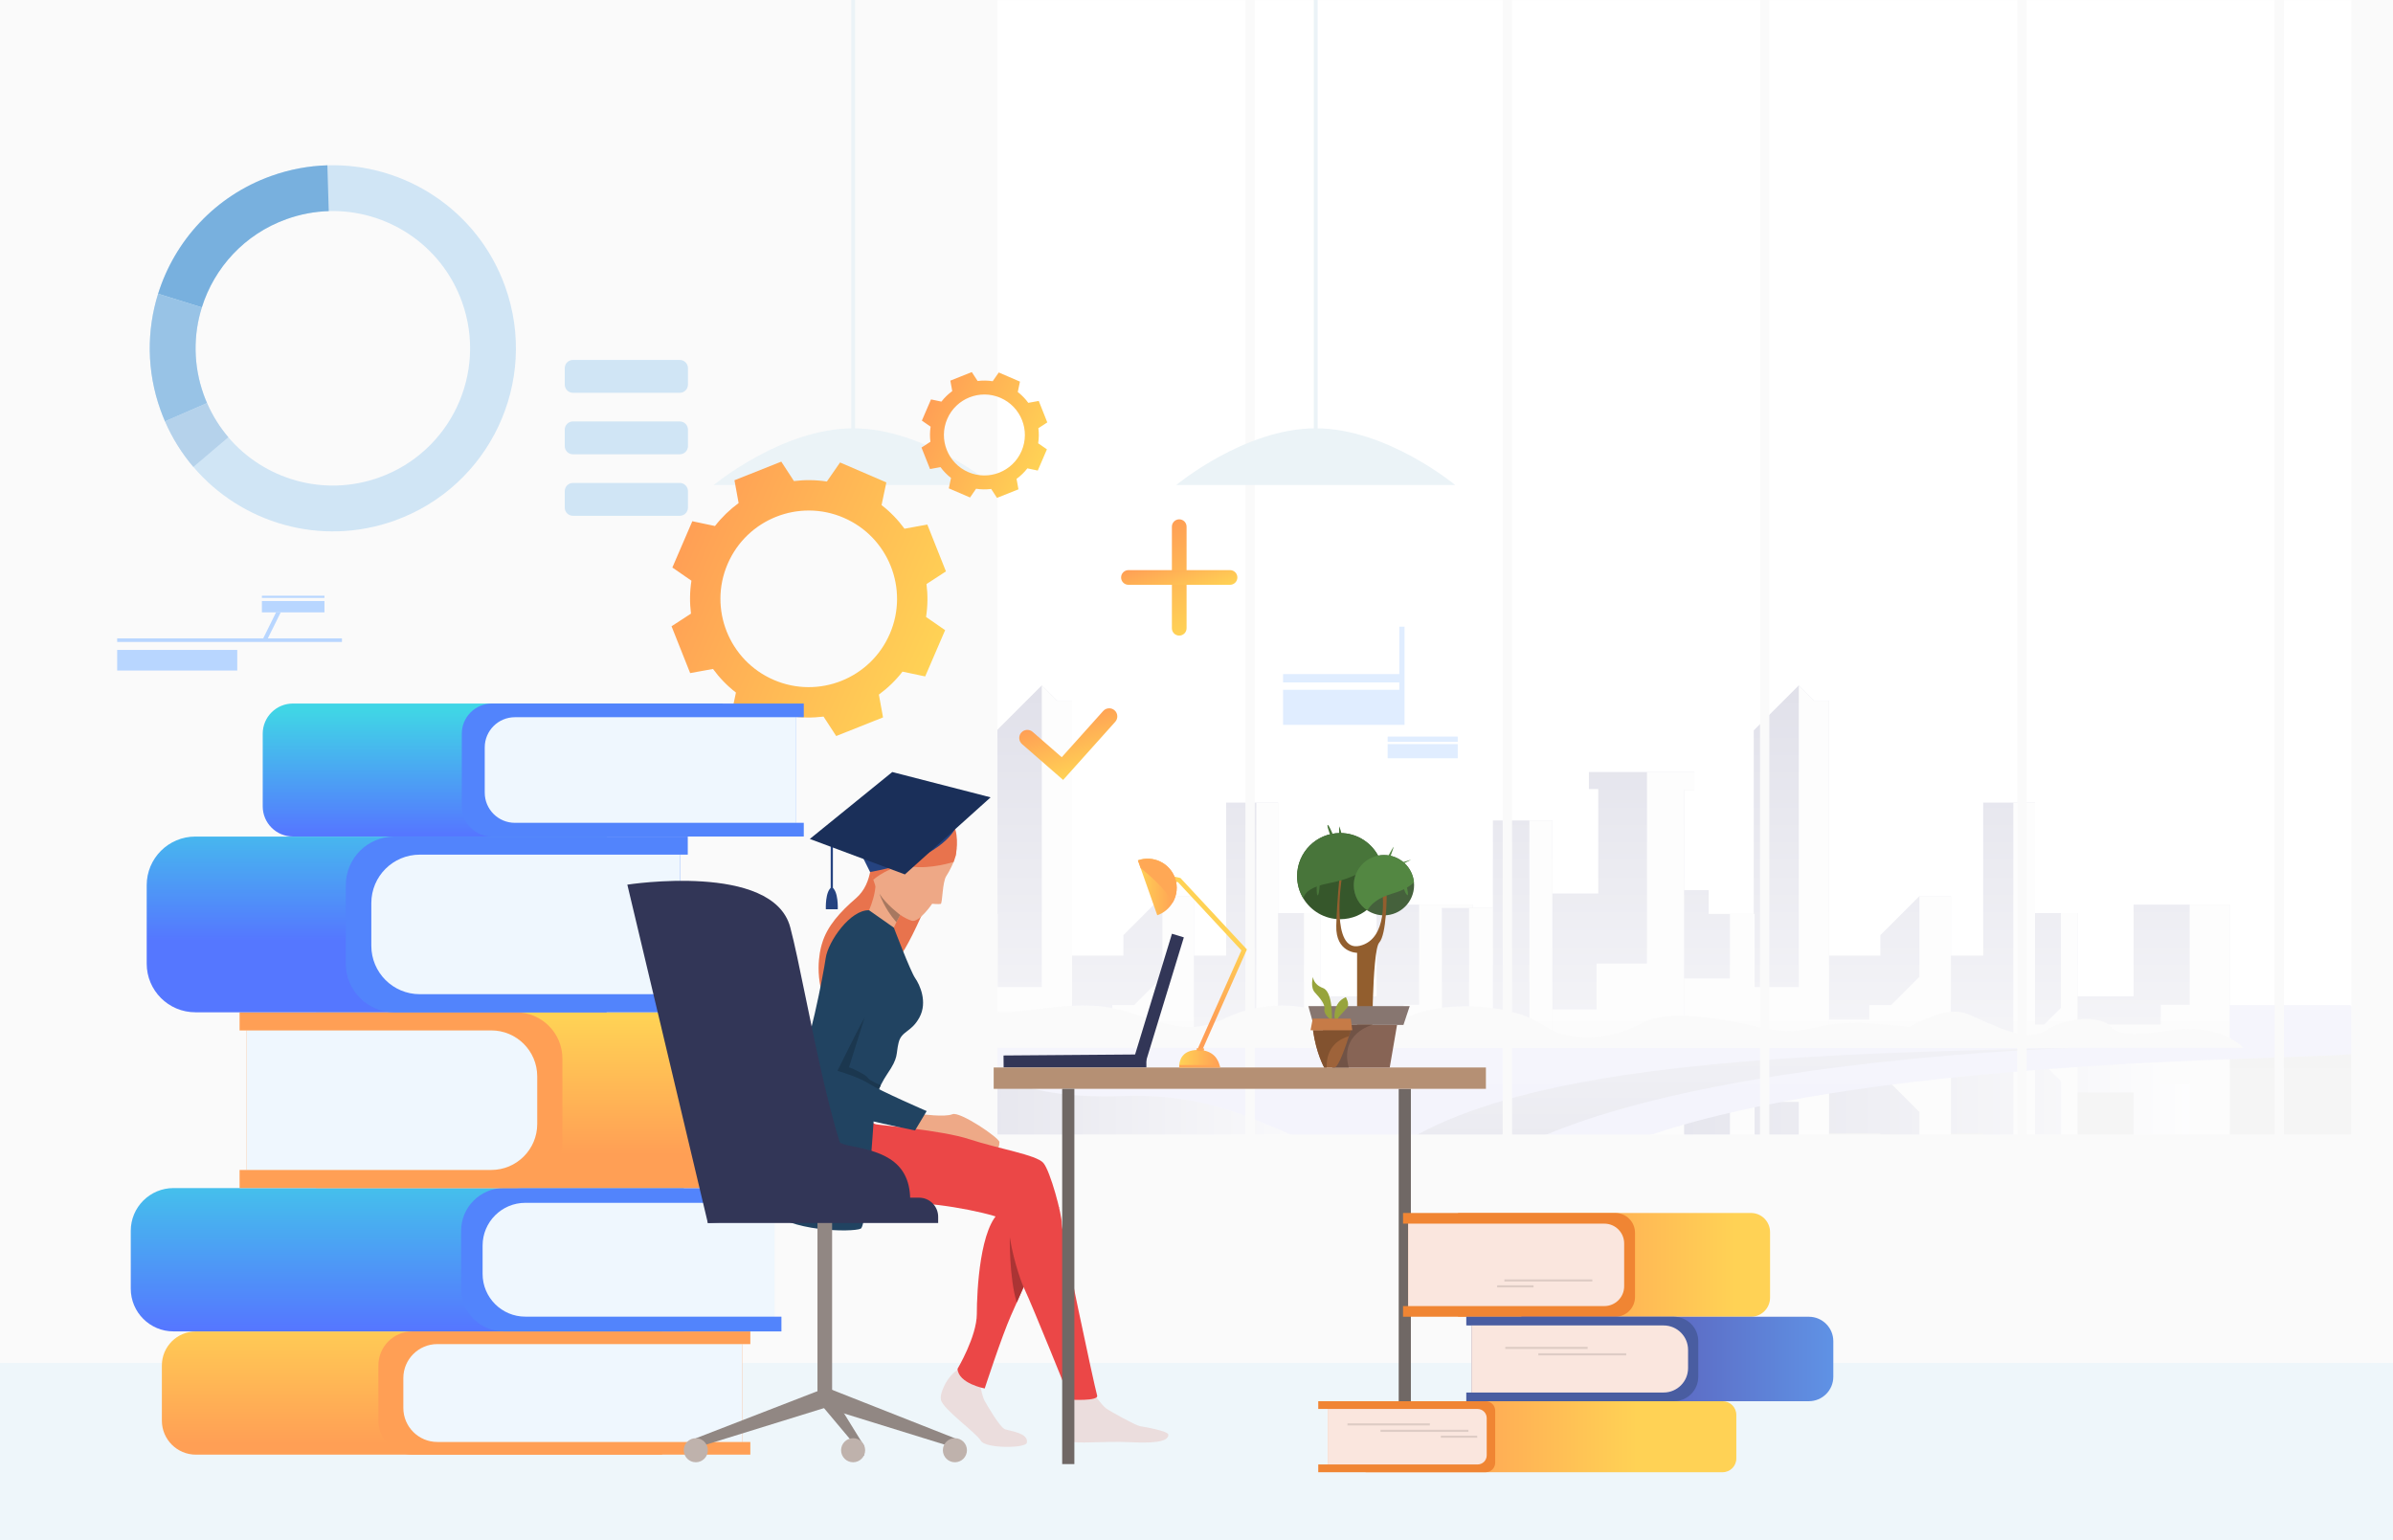 <?xml version="1.0" encoding="utf-8"?>
<!-- Generator: Adobe Illustrator 27.5.0, SVG Export Plug-In . SVG Version: 6.00 Build 0)  -->
<svg version="1.1" id="_x3C_Layer_x3E_" xmlns="http://www.w3.org/2000/svg" xmlns:xlink="http://www.w3.org/1999/xlink" x="0px"
	 y="0px" viewBox="0 0 2827.744 1820" style="enable-background:new 0 0 2827.744 1820;" xml:space="preserve">
<rect x="0" y="0" width="2827.744" height="1820" fill="#808080" stroke="none"/>
<linearGradient id="SVGID_1_" gradientUnits="userSpaceOnUse" x1="1953.013" y1="913.681" x2="1953.013" y2="2310.311">
	<stop  offset="0" style="stop-color:#F2F2F2"/>
	<stop  offset="1" style="stop-color:#FCFCFC"/>
</linearGradient>
<rect x="1078.299" y="1194.745" style="fill:url(#SVGID_1_);" width="1749.429" height="614.868"/>
<linearGradient id="SVGID_00000125567071376868249680000002672561893297148058_" gradientUnits="userSpaceOnUse" x1="1703.871" y1="1449.796" x2="2634.644" y2="1449.796">
	<stop  offset="0" style="stop-color:#DBDBE6"/>
	<stop  offset="1" style="stop-color:#FFFFFF"/>
</linearGradient>
<polygon style="fill:url(#SVGID_00000125567071376868249680000002672561893297148058_);" points="1703.871,1240.95 
	1703.871,1395.576 1764.115,1395.576 1764.115,1498.997 1834.4,1498.997 1834.4,1412.646 1888.62,1412.646 1888.62,1536.146 
	1877.576,1536.146 1877.576,1556.229 2002.08,1556.229 2002.08,1535.143 1990.031,1535.143 1990.031,1416.662 2019.149,1416.662 
	2019.149,1388.548 2072.364,1388.548 2072.364,1605.428 2125.581,1658.643 2143.654,1640.57 2161.336,1640.57 2161.336,1339.349 
	2221.972,1339.349 2221.972,1363.446 2268.158,1409.634 2305.31,1409.634 2305.31,1339.349 2343.464,1339.349 2343.464,1520.081 
	2404.713,1520.081 2404.713,1389.553 2454.916,1389.553 2454.916,1291.153 2521.185,1291.153 2521.185,1399.594 2634.645,1399.594 
	2634.645,1240.95 "/>
<g>
	
		<linearGradient id="SVGID_00000042017284513457725590000008150655864029989292_" gradientUnits="userSpaceOnUse" x1="1820.846" y1="-11159.768" x2="1820.846" y2="-10798.466" gradientTransform="matrix(1 0 0 -1 0 -9774.675)">
		<stop  offset="0" style="stop-color:#FCFCFC"/>
		<stop  offset="1" style="stop-color:#FDFDFD"/>
	</linearGradient>
	
		<rect x="1807.291" y="1240.95" style="fill:url(#SVGID_00000042017284513457725590000008150655864029989292_);" width="27.109" height="258.047"/>
	
		<linearGradient id="SVGID_00000092456757529118926420000002410220398251231931_" gradientUnits="userSpaceOnUse" x1="1918.24" y1="-11159.767" x2="1918.24" y2="-10798.468" gradientTransform="matrix(1 0 0 -1 0 -9774.675)">
		<stop  offset="0" style="stop-color:#FCFCFC"/>
		<stop  offset="1" style="stop-color:#FDFDFD"/>
	</linearGradient>
	<polygon style="fill:url(#SVGID_00000092456757529118926420000002410220398251231931_);" points="1946.187,1556.229 
		1946.187,1329.978 1886.611,1329.978 1886.611,1275.758 1834.4,1275.758 1834.4,1240.95 1990.031,1240.95 1990.031,1535.143 
		2002.08,1535.143 2002.08,1556.229 	"/>
	
		<linearGradient id="SVGID_00000005264528195162741780000001283028654253569459_" gradientUnits="userSpaceOnUse" x1="2075.684" y1="973.04" x2="2075.684" y2="1698.547">
		<stop  offset="0" style="stop-color:#FCFCFC"/>
		<stop  offset="1" style="stop-color:#FDFDFD"/>
	</linearGradient>
	<polygon style="fill:url(#SVGID_00000005264528195162741780000001283028654253569459_);" points="2125.581,1658.643 
		2125.581,1302.198 2073.369,1302.198 2073.369,1388.548 2044.252,1388.548 2044.252,1312.238 1990.031,1312.238 1990.031,1240.95 
		2161.336,1240.95 2161.336,1640.57 2143.654,1640.57 	"/>
	
		<linearGradient id="SVGID_00000124879035244736756280000001045983460600340891_" gradientUnits="userSpaceOnUse" x1="2233.323" y1="973.04" x2="2233.323" y2="1698.547">
		<stop  offset="0" style="stop-color:#FCFCFC"/>
		<stop  offset="1" style="stop-color:#FDFDFD"/>
	</linearGradient>
	<polygon style="fill:url(#SVGID_00000124879035244736756280000001045983460600340891_);" points="2268.158,1409.634 
		2268.158,1314.247 2234.773,1280.861 2208.919,1280.861 2208.919,1263.541 2161.336,1263.541 2161.336,1240.95 2305.31,1240.95 
		2305.31,1409.634 	"/>
	
		<linearGradient id="SVGID_00000148629272216563423390000013855499744780834476_" gradientUnits="userSpaceOnUse" x1="2391.911" y1="973.04" x2="2391.911" y2="1698.546">
		<stop  offset="0" style="stop-color:#FCFCFC"/>
		<stop  offset="1" style="stop-color:#FDFDFD"/>
	</linearGradient>
	
		<rect x="2379.108" y="1240.95" style="fill:url(#SVGID_00000148629272216563423390000013855499744780834476_);" width="25.604" height="279.131"/>
	
		<linearGradient id="SVGID_00000176031250013501022660000012955996641361807774_" gradientUnits="userSpaceOnUse" x1="2519.679" y1="973.039" x2="2519.679" y2="1698.55">
		<stop  offset="0" style="stop-color:#FCFCFC"/>
		<stop  offset="1" style="stop-color:#FDFDFD"/>
	</linearGradient>
	<polygon style="fill:url(#SVGID_00000176031250013501022660000012955996641361807774_);" points="2634.645,1399.594 
		2587.453,1399.594 2587.453,1281.113 2553.314,1281.113 2553.314,1257.685 2404.713,1257.685 2404.713,1240.95 2634.645,1240.95 	
		"/>
	
		<linearGradient id="SVGID_00000036223643049447882410000004483899556108031148_" gradientUnits="userSpaceOnUse" x1="2431.446" y1="973.04" x2="2431.446" y2="1698.546">
		<stop  offset="0" style="stop-color:#FCFCFC"/>
		<stop  offset="1" style="stop-color:#FDFDFD"/>
	</linearGradient>
	<polygon style="fill:url(#SVGID_00000036223643049447882410000004483899556108031148_);" points="2454.916,1389.553 
		2435.336,1389.553 2435.336,1277.599 2407.977,1250.238 2454.916,1250.238 	"/>
	
		<linearGradient id="SVGID_00000040536282334337296050000013448964882202011070_" gradientUnits="userSpaceOnUse" x1="1750.059" y1="-11159.767" x2="1750.059" y2="-10798.469" gradientTransform="matrix(1 0 0 -1 0 -9774.675)">
		<stop  offset="0" style="stop-color:#FCFCFC"/>
		<stop  offset="1" style="stop-color:#FDFDFD"/>
	</linearGradient>
	
		<rect x="1736.002" y="1240.95" style="fill:url(#SVGID_00000040536282334337296050000013448964882202011070_);" width="28.113" height="154.626"/>
</g>
<rect x="811.037" y="0.007" style="fill:#FFFFFF;" width="2016.69" height="1240.493"/>
<linearGradient id="SVGID_00000013155587988945827980000008306176744375082671_" gradientUnits="userSpaceOnUse" x1="1819.405" y1="1853.515" x2="1819.405" y2="356.358">
	<stop  offset="0" style="stop-color:#EEEEFA"/>
	<stop  offset="1" style="stop-color:#FFFFFF"/>
</linearGradient>
<path style="fill:url(#SVGID_00000013155587988945827980000008306176744375082671_);" d="M2827.744,1230.136v5.566
	c-2.318,0.835-4.916,1.717-7.747,2.505c-1.763,0.509-3.665,1.021-5.706,1.531c-9.416,2.271-21.246,4.36-35.952,6.029
	c-24.958,2.784-124.28,3.989-251.342,10.811c-3.665,0.186-7.33,0.416-11.042,0.602c-90.043,5.058-193.029,12.943-293,26.21
	c-3.666,0.512-7.33,1.022-10.995,1.486c-34.979,4.824-69.446,10.298-102.848,16.608c-42.261,7.932-82.714,17.07-119.966,27.74
	c-6.818,1.948-13.592,3.944-20.225,6.03c-5.753,1.81-11.365,3.617-16.934,5.475c-172.479,57.896-254.125,153.784-74.874,314.34
	c47.968,42.959,114.538,90.554,203.05,143.207c6.264,3.759,12.666,7.517,19.16,11.319H811.065V1187.78h1965.882
	C2794.854,1200.723,2811.833,1214.873,2827.744,1230.136z"/>
<linearGradient id="SVGID_00000133501344053646334760000007982556692965608846_" gradientUnits="userSpaceOnUse" x1="1274.742" y1="696.03" x2="1274.742" y2="1439.783">
	<stop  offset="0" style="stop-color:#DBDBE6"/>
	<stop  offset="1" style="stop-color:#FFFFFF"/>
</linearGradient>
<polygon style="fill:url(#SVGID_00000133501344053646334760000007982556692965608846_);" points="809.354,1227.648 
	809.354,1073.021 869.599,1073.021 869.599,969.602 939.884,969.602 939.884,1055.953 994.104,1055.953 994.104,932.452 
	983.059,932.452 983.059,912.37 1107.563,912.37 1107.563,933.456 1095.515,933.456 1095.515,1051.936 1124.633,1051.936 
	1124.633,1080.05 1177.848,1080.05 1177.848,863.171 1231.064,809.955 1249.137,828.029 1266.819,828.029 1266.819,1129.25 
	1327.455,1129.25 1327.455,1105.151 1373.642,1058.965 1410.793,1058.965 1410.793,1129.25 1448.947,1129.25 1448.947,948.517 
	1510.195,948.517 1510.195,1079.046 1560.398,1079.046 1560.398,1177.445 1626.668,1177.445 1626.668,1069.006 1740.129,1069.006 
	1740.129,1227.648 "/>
<g>
	
		<linearGradient id="SVGID_00000045617307138883561630000000222360764064780435_" gradientUnits="userSpaceOnUse" x1="926.329" y1="1400.349" x2="926.329" y2="634.195">
		<stop  offset="0" style="stop-color:#FCFCFC"/>
		<stop  offset="1" style="stop-color:#FDFDFD"/>
	</linearGradient>
	
		<rect x="912.773" y="969.602" style="fill:url(#SVGID_00000045617307138883561630000000222360764064780435_);" width="27.11" height="258.046"/>
	
		<linearGradient id="SVGID_00000164498183707806266760000004637533965441437374_" gradientUnits="userSpaceOnUse" x1="1023.723" y1="1650.724" x2="1023.723" y2="762.641">
		<stop  offset="0" style="stop-color:#FCFCFC"/>
		<stop  offset="1" style="stop-color:#FDFDFD"/>
	</linearGradient>
	<polygon style="fill:url(#SVGID_00000164498183707806266760000004637533965441437374_);" points="1051.67,912.37 1051.67,1138.621 
		992.095,1138.621 992.095,1192.841 939.884,1192.841 939.884,1227.648 1095.515,1227.648 1095.515,933.456 1107.563,933.456 
		1107.563,912.37 	"/>
	
		<linearGradient id="SVGID_00000170243841574567054630000018360369687645787827_" gradientUnits="userSpaceOnUse" x1="1181.167" y1="1650.722" x2="1181.167" y2="762.639">
		<stop  offset="0" style="stop-color:#FCFCFC"/>
		<stop  offset="1" style="stop-color:#FDFDFD"/>
	</linearGradient>
	<polygon style="fill:url(#SVGID_00000170243841574567054630000018360369687645787827_);" points="1231.064,809.955 
		1231.064,1166.4 1178.853,1166.4 1178.853,1080.05 1149.734,1080.05 1149.734,1156.359 1095.515,1156.359 1095.515,1227.648 
		1266.819,1227.648 1266.819,828.029 1249.137,828.029 	"/>
	
		<linearGradient id="SVGID_00000009562756681434462330000013666978102826733220_" gradientUnits="userSpaceOnUse" x1="1338.806" y1="1650.722" x2="1338.806" y2="762.642">
		<stop  offset="0" style="stop-color:#FCFCFC"/>
		<stop  offset="1" style="stop-color:#FDFDFD"/>
	</linearGradient>
	<polygon style="fill:url(#SVGID_00000009562756681434462330000013666978102826733220_);" points="1373.642,1058.965 
		1373.642,1154.352 1340.256,1187.736 1314.402,1187.736 1314.402,1205.057 1266.819,1205.057 1266.819,1227.648 1410.793,1227.648 
		1410.793,1058.965 	"/>
	
		<linearGradient id="SVGID_00000039839361817644056190000001369488439078133657_" gradientUnits="userSpaceOnUse" x1="1497.394" y1="1650.723" x2="1497.394" y2="762.64">
		<stop  offset="0" style="stop-color:#FCFCFC"/>
		<stop  offset="1" style="stop-color:#FDFDFD"/>
	</linearGradient>
	
		<rect x="1484.592" y="948.517" style="fill:url(#SVGID_00000039839361817644056190000001369488439078133657_);" width="25.604" height="279.132"/>
	
		<linearGradient id="SVGID_00000007398631878086299590000014431663488595122564_" gradientUnits="userSpaceOnUse" x1="1625.162" y1="1650.721" x2="1625.162" y2="762.642">
		<stop  offset="0" style="stop-color:#FCFCFC"/>
		<stop  offset="1" style="stop-color:#FDFDFD"/>
	</linearGradient>
	<polygon style="fill:url(#SVGID_00000007398631878086299590000014431663488595122564_);" points="1740.129,1069.006 
		1676.94,1069.006 1676.94,1187.486 1658.798,1187.486 1658.798,1210.914 1510.195,1210.914 1510.195,1227.648 1740.129,1227.648 	
		"/>
	
		<linearGradient id="SVGID_00000049182410802911976140000014798141220880326041_" gradientUnits="userSpaceOnUse" x1="1536.928" y1="1650.725" x2="1536.928" y2="762.64">
		<stop  offset="0" style="stop-color:#FCFCFC"/>
		<stop  offset="1" style="stop-color:#FDFDFD"/>
	</linearGradient>
	<polygon style="fill:url(#SVGID_00000049182410802911976140000014798141220880326041_);" points="1560.398,1079.046 
		1540.819,1079.046 1540.819,1191 1513.458,1218.361 1560.398,1218.361 	"/>
	
		<linearGradient id="SVGID_00000047765034412270496210000010455616889397275791_" gradientUnits="userSpaceOnUse" x1="855.542" y1="1400.348" x2="855.542" y2="634.193">
		<stop  offset="0" style="stop-color:#FCFCFC"/>
		<stop  offset="1" style="stop-color:#FDFDFD"/>
	</linearGradient>
	
		<rect x="841.484" y="1073.021" style="fill:url(#SVGID_00000047765034412270496210000010455616889397275791_);" width="28.114" height="154.627"/>
</g>
<linearGradient id="SVGID_00000052785262785466033110000012644639995390952619_" gradientUnits="userSpaceOnUse" x1="2169.258" y1="696.03" x2="2169.258" y2="1439.783">
	<stop  offset="0" style="stop-color:#DBDBE6"/>
	<stop  offset="1" style="stop-color:#FFFFFF"/>
</linearGradient>
<polygon style="fill:url(#SVGID_00000052785262785466033110000012644639995390952619_);" points="1703.871,1227.648 
	1703.871,1073.021 1764.115,1073.021 1764.115,969.602 1834.4,969.602 1834.4,1055.953 1888.62,1055.953 1888.62,932.452 
	1877.576,932.452 1877.576,912.37 2002.08,912.37 2002.08,933.456 1990.031,933.456 1990.031,1051.936 2019.149,1051.936 
	2019.149,1080.05 2072.364,1080.05 2072.364,863.171 2125.581,809.955 2143.654,828.029 2161.336,828.029 2161.336,1129.25 
	2221.972,1129.25 2221.972,1105.151 2268.158,1058.965 2305.31,1058.965 2305.31,1129.25 2343.464,1129.25 2343.464,948.517 
	2404.713,948.517 2404.713,1079.046 2454.916,1079.046 2454.916,1177.445 2521.185,1177.445 2521.185,1069.006 2634.645,1069.006 
	2634.645,1227.648 "/>
<g>
	
		<linearGradient id="SVGID_00000004504639267370142400000001863739489212454590_" gradientUnits="userSpaceOnUse" x1="1820.846" y1="1650.722" x2="1820.846" y2="762.642">
		<stop  offset="0" style="stop-color:#FCFCFC"/>
		<stop  offset="1" style="stop-color:#FDFDFD"/>
	</linearGradient>
	
		<rect x="1807.291" y="969.602" style="fill:url(#SVGID_00000004504639267370142400000001863739489212454590_);" width="27.109" height="258.046"/>
	
		<linearGradient id="SVGID_00000005263387715880572070000005579291644057719946_" gradientUnits="userSpaceOnUse" x1="1918.24" y1="1650.724" x2="1918.24" y2="762.641">
		<stop  offset="0" style="stop-color:#FCFCFC"/>
		<stop  offset="1" style="stop-color:#FDFDFD"/>
	</linearGradient>
	<polygon style="fill:url(#SVGID_00000005263387715880572070000005579291644057719946_);" points="1946.187,912.37 
		1946.187,1138.621 1886.611,1138.621 1886.611,1192.841 1834.4,1192.841 1834.4,1227.648 1990.031,1227.648 1990.031,933.456 
		2002.08,933.456 2002.08,912.37 	"/>
	
		<linearGradient id="SVGID_00000111174774580143038990000012363054407162939296_" gradientUnits="userSpaceOnUse" x1="2075.684" y1="1650.722" x2="2075.684" y2="762.639">
		<stop  offset="0" style="stop-color:#FCFCFC"/>
		<stop  offset="1" style="stop-color:#FDFDFD"/>
	</linearGradient>
	<polygon style="fill:url(#SVGID_00000111174774580143038990000012363054407162939296_);" points="2125.581,809.955 
		2125.581,1166.4 2073.369,1166.4 2073.369,1080.05 2044.252,1080.05 2044.252,1156.359 1990.031,1156.359 1990.031,1227.648 
		2161.336,1227.648 2161.336,828.029 2143.654,828.029 	"/>
	
		<linearGradient id="SVGID_00000018945041529716287040000011306490438764043711_" gradientUnits="userSpaceOnUse" x1="2233.323" y1="1650.722" x2="2233.323" y2="762.642">
		<stop  offset="0" style="stop-color:#FCFCFC"/>
		<stop  offset="1" style="stop-color:#FDFDFD"/>
	</linearGradient>
	<polygon style="fill:url(#SVGID_00000018945041529716287040000011306490438764043711_);" points="2268.158,1058.965 
		2268.158,1154.352 2234.773,1187.736 2208.919,1187.736 2208.919,1205.057 2161.336,1205.057 2161.336,1227.648 2305.31,1227.648 
		2305.31,1058.965 	"/>
	
		<linearGradient id="SVGID_00000054953874053633825810000011453385005080924808_" gradientUnits="userSpaceOnUse" x1="2391.911" y1="1650.723" x2="2391.911" y2="762.64">
		<stop  offset="0" style="stop-color:#FCFCFC"/>
		<stop  offset="1" style="stop-color:#FDFDFD"/>
	</linearGradient>
	
		<rect x="2379.108" y="948.517" style="fill:url(#SVGID_00000054953874053633825810000011453385005080924808_);" width="25.604" height="279.132"/>
	
		<linearGradient id="SVGID_00000097478018829333938760000009771296786865378731_" gradientUnits="userSpaceOnUse" x1="2519.679" y1="1650.721" x2="2519.679" y2="762.642">
		<stop  offset="0" style="stop-color:#FCFCFC"/>
		<stop  offset="1" style="stop-color:#FDFDFD"/>
	</linearGradient>
	<polygon style="fill:url(#SVGID_00000097478018829333938760000009771296786865378731_);" points="2634.645,1069.006 
		2587.453,1069.006 2587.453,1187.486 2553.314,1187.486 2553.314,1210.914 2404.713,1210.914 2404.713,1227.648 2634.645,1227.648 
			"/>
	
		<linearGradient id="SVGID_00000119093408188193947550000002635306900693626806_" gradientUnits="userSpaceOnUse" x1="2431.446" y1="1650.725" x2="2431.446" y2="762.64">
		<stop  offset="0" style="stop-color:#FCFCFC"/>
		<stop  offset="1" style="stop-color:#FDFDFD"/>
	</linearGradient>
	<polygon style="fill:url(#SVGID_00000119093408188193947550000002635306900693626806_);" points="2454.916,1079.046 
		2435.336,1079.046 2435.336,1191 2407.977,1218.361 2454.916,1218.361 	"/>
	
		<linearGradient id="SVGID_00000006683762317170885200000000816892382412805782_" gradientUnits="userSpaceOnUse" x1="1750.059" y1="1650.722" x2="1750.059" y2="762.639">
		<stop  offset="0" style="stop-color:#FCFCFC"/>
		<stop  offset="1" style="stop-color:#FDFDFD"/>
	</linearGradient>
	
		<rect x="1736.002" y="1073.021" style="fill:url(#SVGID_00000006683762317170885200000000816892382412805782_);" width="28.113" height="154.627"/>
</g>
<path style="fill:#FAFAFA;" d="M1074.658,1218.594c0,0,79.677-36.216,95.974-25.351c16.298,10.864,90.542-13.122,143.056-2.033
	c52.515,11.087,83.298,36.834,134.002,12.19c50.703-24.645,110.46-15.194,119.515,0c9.054,15.193,21.73,8.347,79.677,0
	s54.324-4.725,130.38,15.193c76.056,19.92,126.053,19.92,126.053,19.92h-828.655V1218.594z"/>
<linearGradient id="SVGID_00000122688606646621252610000015924654405583404989_" gradientUnits="userSpaceOnUse" x1="940.078" y1="1299.202" x2="1638.404" y2="1299.202">
	<stop  offset="0" style="stop-color:#DBDBE6"/>
	<stop  offset="1" style="stop-color:#FFFFFF"/>
</linearGradient>
<path style="fill:url(#SVGID_00000122688606646621252610000015924654405583404989_);" d="M964.223,1261.451
	c0,0,18.108-66.397,112.272-33.803c94.164,32.595,114.686,72.434,251.102,67.604c136.416-4.828,196.777,60.361,252.31,59.154
	c55.532-1.208,58.499,25.351,58.499,25.351H940.078L964.223,1261.451z"/>
<linearGradient id="SVGID_00000077282995023602517450000005162342776612141721_" gradientUnits="userSpaceOnUse" x1="2005.694" y1="1643.316" x2="2005.694" y2="970.795">
	<stop  offset="0" style="stop-color:#DBDBE6"/>
	<stop  offset="1" style="stop-color:#FFFFFF"/>
</linearGradient>
<path style="fill:url(#SVGID_00000077282995023602517450000005162342776612141721_);" d="M2446.881,1238.533
	c-8.008,0.234-103.486,3.387-223.926,16.591c-3.643,0.405-7.305,0.81-11.012,1.235c-93.518,10.606-200.604,27.283-293.036,53.244
	c-3.684,1.023-7.348,2.066-10.989,3.131c-28.604,8.392-55.651,17.678-80.271,28.007c-89.153,37.42-146.529,88.259-130.769,157.327
	c22.873,100.164,140.905,208.677,293.781,311.545H1724.16c-68.558-74.052-123.23-152.45-147.169-229.846
	c-35.333-114.242,6.496-189.316,98.185-239.026c59.229-32.159,139.266-53.734,232.742-68.451c3.642-0.575,7.306-1.128,10.989-1.682
	c88.216-13.27,187.889-20.681,293.036-25.303c3.664-0.171,7.326-0.319,11.012-0.468
	C2295.751,1241.771,2371.061,1240.002,2446.881,1238.533z"/>
<path style="fill:#FAFAFA;" d="M1554.71,1224.027c0,0,56.136,17.203,94.162-13.129c38.028-30.332,132.192-27.615,173.841,0
	c41.649,27.615,92.353,12.091,117.704-1.877s74.244-9.951,135.813,4.338s61.568-6.215,123.136-4.338
	c61.569,1.877,248.085,29.492,248.085,29.492h-918.093L1554.71,1224.027z"/>
<path style="fill:#FAFAFA;" d="M2218.606,1238.514c0,0,69.958-55.64,106.278-40.25c36.321,15.39,69.34,34.6,94.104,18.779
	s64.387-17.208,75.943-3.195c11.557,14.012,52.908,5.65,74.523,3.195c58.173-6.606,81.487,21.471,81.487,21.471H2218.606z"/>
<path style="fill:#E7E7E7;" d="M1696.916,1809.613h-714.01v-78.845c0,0,34.161-62.211,90.174-75.692
	c13.184-3.174,27.603-3.663,43.044,0c10.266,2.428,21.021,6.708,32.202,13.247c99.27,58.079,184.504-13.141,251.868,71.348
	c67.407,84.53,138.351-26.899,257.683,42.383C1673.765,1791.275,1686.521,1800.498,1696.916,1809.613z"/>
<path style="fill:#FFFFFF;" d="M2025.159,555.591c0,3.49-2.83,6.32-6.321,6.32c-3.49,0-6.32-2.83-6.32-6.32
	c0-3.491,2.83-6.32,6.32-6.32C2022.329,549.271,2025.159,552.1,2025.159,555.591z"/>
<path style="fill:#FFFFFF;" d="M2311.63,912.37c0,3.491-2.829,6.321-6.32,6.321s-6.321-2.83-6.321-6.321s2.83-6.32,6.321-6.32
	S2311.63,908.879,2311.63,912.37z"/>
<path style="fill:#FFFFFF;" d="M1888.36,402.138c0,3.491-2.83,6.32-6.321,6.32c-3.49,0-6.32-2.83-6.32-6.32
	c0-3.491,2.83-6.32,6.32-6.32C1885.53,395.817,1888.36,398.647,1888.36,402.138z"/>
<path style="fill:#FFFFFF;" d="M1933.848,712.404c0,6.595-5.347,11.94-11.941,11.94s-11.941-5.346-11.941-11.94
	c0-6.596,5.347-11.941,11.941-11.941S1933.848,705.809,1933.848,712.404z"/>
<path style="fill:#FFFFFF;" d="M1338.199,214.379c0,5.456-4.424,9.879-9.881,9.879c-5.456,0-9.879-4.423-9.879-9.879
	c0-5.456,4.423-9.88,9.879-9.88C1333.775,204.499,1338.199,208.923,1338.199,214.379z"/>
<path style="fill:#FFFFFF;" d="M1983.551,329.575c-0.585,2.437-3.035,3.939-5.472,3.354c-2.438-0.585-3.939-3.035-3.354-5.473
	c0.585-2.437,3.034-3.938,5.472-3.354C1982.635,324.688,1984.137,327.138,1983.551,329.575z"/>
<path style="fill:#FFFFFF;" d="M1838.37,512.267c-1.245,5.188-6.46,8.383-11.646,7.138c-5.188-1.244-8.384-6.459-7.139-11.647
	c1.245-5.186,6.459-8.382,11.647-7.137C1836.42,501.865,1839.615,507.08,1838.37,512.267z"/>
<path style="fill:#FFFFFF;" d="M1928.226,214.379c0,3.491-2.83,6.32-6.32,6.32s-6.32-2.83-6.32-6.32c0-3.491,2.83-6.321,6.32-6.321
	S1928.226,210.889,1928.226,214.379z"/>
<path style="fill:#FFFFFF;" d="M2007.217,95.994c-0.586,2.438-3.035,3.939-5.473,3.354c-2.438-0.584-3.939-3.035-3.354-5.472
	c0.585-2.438,3.035-3.939,5.473-3.354C2006.3,91.106,2007.802,93.556,2007.217,95.994z"/>
<path style="fill:#FFFFFF;" d="M1833.391,847.176c-0.584,2.438-3.034,3.939-5.472,3.354c-2.438-0.586-3.938-3.036-3.354-5.473
	c0.585-2.438,3.035-3.939,5.473-3.354C1832.475,842.289,1833.976,844.738,1833.391,847.176z"/>
<path style="fill:#FFFFFF;" d="M1766.037,97.189c-1.244,5.188-6.459,8.383-11.646,7.138c-5.188-1.246-8.383-6.46-7.137-11.647
	c1.245-5.188,6.459-8.383,11.646-7.138C1764.087,86.787,1767.283,92.002,1766.037,97.189z"/>
<path style="fill:#FFFFFF;" d="M2214.563,736.286c0,6.595-5.346,11.941-11.94,11.941s-11.94-5.346-11.94-11.941
	c0-6.595,5.346-11.941,11.94-11.941S2214.563,729.691,2214.563,736.286z"/>
<path style="fill:#FFFFFF;" d="M1658.84,286.726c0,6.595-5.347,11.941-11.94,11.941c-6.596,0-11.941-5.346-11.941-11.941
	c0-6.595,5.346-11.941,11.941-11.941C1653.493,274.785,1658.84,280.131,1658.84,286.726z"/>
<path style="fill:#FFFFFF;" d="M2168.598,106.875c0,6.595-5.347,11.941-11.941,11.941s-11.94-5.346-11.94-11.941
	c0-6.595,5.346-11.941,11.94-11.941S2168.598,100.28,2168.598,106.875z"/>
<path style="fill:#FFFFFF;" d="M2133.63,396.876c-0.585,2.437-3.035,3.938-5.473,3.354c-2.438-0.586-3.938-3.036-3.354-5.473
	c0.585-2.437,3.035-3.939,5.473-3.353C2132.713,391.989,2134.215,394.44,2133.63,396.876z"/>
<path style="fill:#FFFFFF;" d="M2435.859,847.176c-0.586,2.438-3.036,3.939-5.473,3.354c-2.438-0.586-3.938-3.036-3.354-5.473
	c0.584-2.438,3.035-3.939,5.472-3.354C2434.941,842.289,2436.443,844.738,2435.859,847.176z"/>
<path style="fill:#FFFFFF;" d="M1308.804,650.613c-0.585,2.438-3.035,3.939-5.473,3.354c-2.437-0.586-3.938-3.035-3.353-5.473
	c0.584-2.438,3.034-3.939,5.471-3.354C1307.888,645.727,1309.389,648.176,1308.804,650.613z"/>
<path style="fill:#FFFFFF;" d="M2659.895,804.694c-0.584,2.437-3.035,3.939-5.472,3.354c-2.437-0.585-3.938-3.035-3.354-5.473
	c0.586-2.438,3.036-3.938,5.473-3.354C2658.979,799.807,2660.479,802.257,2659.895,804.694z"/>
<path style="fill:#FFFFFF;" d="M1607.054,687.444c0,6.595-5.347,11.941-11.941,11.941s-11.941-5.347-11.941-11.941
	c0-6.595,5.347-11.94,11.941-11.94S1607.054,680.85,1607.054,687.444z"/>
<path style="fill:#FFFFFF;" d="M1611.466,464.615c-0.585,2.437-3.035,3.939-5.472,3.354c-2.438-0.585-3.939-3.036-3.354-5.473
	c0.584-2.437,3.034-3.939,5.472-3.354C1610.549,459.728,1612.051,462.179,1611.466,464.615z"/>
<polygon style="fill:#FAFAFA;" points="2827.728,0.001 2827.728,1809.613 -0.001,1809.613 -0.001,0.001 1178.654,0.001 
	1178.654,1340.741 1471.69,1340.741 1471.69,0.001 1482.681,0.001 1482.681,1340.741 1775.718,1340.741 1775.718,0.001 
	1786.729,0.001 1786.729,1340.741 2079.766,1340.741 2079.766,0.001 2090.755,0.001 2090.755,1340.741 2383.792,1340.741 
	2383.792,0.001 2394.803,0.001 2394.803,1340.741 2687.818,1340.741 2687.818,0.001 2698.829,0.001 2698.829,1340.741 
	2778.339,1340.741 2778.339,0.001 "/>
<g>
	<rect x="1552.494" y="0.001" style="fill:#EBF3F7;" width="4.509" height="525.05"/>
	<path style="fill:#EBF3F7;" d="M1389.929,573.19c0,0,80.551-67.011,164.82-67.011c84.269,0,164.82,67.011,164.82,67.011H1389.929z"
		/>
</g>
<g>
	<rect x="1005.961" y="0.001" style="fill:#EBF3F7;" width="4.509" height="525.05"/>
	<path style="fill:#EBF3F7;" d="M843.395,573.19c0,0,80.551-67.011,164.82-67.011c84.269,0,164.82,67.011,164.82,67.011H843.395z"/>
</g>
<rect x="-0.001" y="1610.681" style="fill:#EEF6FA;" width="2827.728" height="209.319"/>
<g>
	
		<linearGradient id="SVGID_00000173137274987371574470000001181176349123020692_" gradientUnits="userSpaceOnUse" x1="2936.031" y1="-371.364" x2="3261.309" y2="-371.364" gradientTransform="matrix(0.918 0.396 -0.396 0.918 -2037.099 -177.393)">
		<stop  offset="0" style="stop-color:#FF9F55"/>
		<stop  offset="1" style="stop-color:#FFD255"/>
	</linearGradient>
	<path style="fill:url(#SVGID_00000173137274987371574470000001181176349123020692_);" d="M1094.297,729.118
		c2.025-13.044,2.149-26.133,0.532-38.91l22.971-14.955l-11.005-27.669l-11.004-27.67l-26.968,4.906
		c-7.601-10.397-16.68-19.826-27.11-27.915l5.663-26.796l-27.347-11.783l-27.346-11.784l-15.588,22.518
		c-13.044-2.025-26.131-2.15-38.908-0.533l-14.957-22.97l-27.668,11.005l-27.669,11.004l4.905,26.968
		c-10.398,7.6-19.826,16.68-27.916,27.109l-26.795-5.662l-11.784,27.346l-11.783,27.347l22.519,15.587
		c-2.025,13.044-2.149,26.132-0.532,38.91l-22.971,14.955l11.005,27.669l11.004,27.67l26.968-4.906
		c7.601,10.398,16.679,19.826,27.109,27.915l-5.662,26.796l27.347,11.783l27.346,11.784l15.588-22.52
		c13.043,2.025,26.131,2.15,38.908,0.532l14.955,22.971l27.67-11.004l27.669-11.005l-4.905-26.967
		c10.398-7.601,19.825-16.681,27.915-27.109l26.796,5.662l11.784-27.346l11.783-27.347L1094.297,729.118z M914.377,803.513
		c-52.921-22.806-77.336-84.193-54.531-137.113c22.804-52.922,84.191-77.336,137.113-54.533
		c52.92,22.805,77.336,84.192,54.531,137.113C1028.687,801.901,967.299,826.315,914.377,803.513z"/>
</g>
<g>
	<polygon style="fill:#B8D6FF;" points="314.971,757.513 309.483,757.513 326.226,723.673 331.713,723.673 	"/>
	<rect x="138.464" y="754.413" style="fill:#B8D6FF;" width="265.613" height="4.209"/>
	<rect x="138.464" y="768.062" style="fill:#B8D6FF;" width="141.886" height="24.362"/>
	<rect x="309.483" y="710.28" style="fill:#B8D6FF;" width="73.93" height="13.393"/>
	<rect x="309.483" y="704.03" style="fill:#B8D6FF;" width="73.93" height="2.52"/>
</g>
<g>
	
		<linearGradient id="SVGID_00000176758111163292309340000016171596389578022793_" gradientUnits="userSpaceOnUse" x1="486.823" y1="1706.15" x2="486.823" y2="1549.943">
		<stop  offset="0" style="stop-color:#FF9F55"/>
		<stop  offset="1" style="stop-color:#FFD255"/>
	</linearGradient>
	<path style="fill:url(#SVGID_00000176758111163292309340000016171596389578022793_);" d="M782.367,1719.069h-550.89
		c-22.201,0-40.198-17.997-40.198-40.198v-65.252c0-22.2,17.998-40.197,40.198-40.197h550.89V1719.069z"/>
	<path style="fill:#FF9F55;" d="M876.977,1588.418v115.666h9.661v14.993H487.337c-22.201,0-40.198-17.997-40.198-40.197v-65.256
		c0-22.201,17.997-40.197,40.198-40.197h399.302v14.991H876.977z"/>
	<path style="fill:#EFF7FE;" d="M876.969,1704.078H516.81c-22.2,0-40.197-17.997-40.197-40.198v-35.27
		c0-22.201,17.997-40.198,40.197-40.198h360.158V1704.078z"/>
	
		<linearGradient id="SVGID_00000176025147950936617570000009451512969803655588_" gradientUnits="userSpaceOnUse" x1="481.31" y1="1353.945" x2="481.31" y2="1570.182">
		<stop  offset="0" style="stop-color:#40D5E6"/>
		<stop  offset="1" style="stop-color:#5577FF"/>
	</linearGradient>
	<path style="fill:url(#SVGID_00000176025147950936617570000009451512969803655588_);" d="M808.102,1573.416H205.025
		c-27.894,0-50.507-22.612-50.507-50.507v-68.367c0-27.895,22.613-50.507,50.507-50.507h603.078V1573.416z"/>
	<path style="fill:#5284FC;" d="M915.079,1421.475v134.516h8.321v17.437H595.397c-27.893,0-50.507-22.613-50.507-50.508v-68.373
		c0-27.894,22.613-50.507,50.507-50.507H923.4v17.436H915.079z"/>
	<path style="fill:#EFF7FE;" d="M915.071,1555.982h-294.29c-27.893,0-50.507-22.612-50.507-50.507v-33.501
		c0-27.894,22.613-50.507,50.507-50.507h294.29V1555.982z"/>
	
		<linearGradient id="SVGID_00000124881693101653327290000001580566954635930030_" gradientUnits="userSpaceOnUse" x1="630.126" y1="1364.319" x2="630.126" y2="1202.654">
		<stop  offset="0" style="stop-color:#FF9F55"/>
		<stop  offset="1" style="stop-color:#FFD255"/>
	</linearGradient>
	<path style="fill:url(#SVGID_00000124881693101653327290000001580566954635930030_);" d="M373.613,1404.002h458.365
		c30.189,0,54.66-24.473,54.66-54.66v-98.343c0-30.187-24.472-54.659-54.66-54.659H373.613V1404.002z"/>
	<path style="fill:#FF9F55;" d="M291.497,1217.721v164.917h-8.385v21.376h326.797c30.188,0,54.66-24.472,54.66-54.659v-98.349
		c0-30.188-24.472-54.66-54.66-54.66H283.112v21.375H291.497z"/>
	<path style="fill:#EFF7FE;" d="M291.505,1382.629h288.99c30.007,0,54.332-24.326,54.332-54.332v-56.252
		c0-30.006-24.325-54.332-54.332-54.332h-288.99V1382.629z"/>
	
		<linearGradient id="SVGID_00000051367007091817413970000015267785976111913404_" gradientUnits="userSpaceOnUse" x1="445.104" y1="929.66" x2="445.104" y2="1111.279">
		<stop  offset="0" style="stop-color:#40D5E6"/>
		<stop  offset="1" style="stop-color:#5577FF"/>
	</linearGradient>
	<path style="fill:url(#SVGID_00000051367007091817413970000015267785976111913404_);" d="M716.852,1196.29H230.82
		c-31.736,0-57.463-25.727-57.463-57.463v-92.737c0-31.734,25.727-57.462,57.463-57.462h486.031V1196.29z"/>
	<path style="fill:#5284FC;" d="M803.844,1010.009v164.917h8.885v21.376h-346.65c-31.735,0-57.463-25.728-57.463-57.463v-92.742
		c0-31.735,25.728-57.463,57.463-57.463h346.65v21.375H803.844z"/>
	<path style="fill:#EFF7FE;" d="M803.836,1174.917H496.002c-31.603,0-57.224-25.621-57.224-57.224v-50.469
		c0-31.604,25.621-57.223,57.224-57.223h307.834V1174.917z"/>
	
		<linearGradient id="SVGID_00000043424719965073625970000011577315940230559931_" gradientUnits="userSpaceOnUse" x1="582.188" y1="840.107" x2="582.188" y2="985.374">
		<stop  offset="0" style="stop-color:#40D5E6"/>
		<stop  offset="1" style="stop-color:#5577FF"/>
	</linearGradient>
	<path style="fill:url(#SVGID_00000043424719965073625970000011577315940230559931_);" d="M853.935,988.569H346.108
		c-19.698,0-35.667-15.969-35.667-35.668v-85.816c0-19.699,15.969-35.667,35.667-35.667h507.827V988.569z"/>
	<path style="fill:#5284FC;" d="M940.928,847.599v124.803h8.885v16.177H581.366c-19.698,0-35.667-15.969-35.667-35.667V867.09
		c0-19.698,15.969-35.668,35.667-35.668h368.446v16.177H940.928z"/>
	<path style="fill:#EFF7FE;" d="M940.919,972.394H608.467c-19.698,0-35.667-15.97-35.667-35.668V883.26
		c0-19.698,15.969-35.668,35.667-35.668h332.452V972.394z"/>
</g>
<g>
	
		<linearGradient id="SVGID_00000116236539734476192040000006670634465125919911_" gradientUnits="userSpaceOnUse" x1="3138.109" y1="-631.321" x2="3287.232" y2="-631.321" gradientTransform="matrix(0.918 0.396 -0.396 0.918 -2037.099 -177.393)">
		<stop  offset="0" style="stop-color:#FF9F55"/>
		<stop  offset="1" style="stop-color:#FFD255"/>
	</linearGradient>
	<path style="fill:url(#SVGID_00000116236539734476192040000006670634465125919911_);" d="M1226.784,523.879
		c0.929-5.979,0.985-11.979,0.245-17.837l10.53-6.857l-5.045-12.685l-5.045-12.685l-12.363,2.25
		c-3.483-4.768-7.646-9.09-12.428-12.799l2.596-12.284l-12.537-5.402l-12.536-5.401l-7.146,10.323
		c-5.979-0.929-11.979-0.985-17.838-0.244l-6.855-10.53l-12.686,5.045l-12.685,5.045l2.249,12.363
		c-4.767,3.483-9.089,7.646-12.798,12.428l-12.284-2.596l-5.402,12.536l-5.402,12.537l10.324,7.146
		c-0.929,5.979-0.985,11.98-0.244,17.838l-10.531,6.855l5.045,12.685l5.045,12.685l12.363-2.248
		c3.484,4.767,7.647,9.089,12.429,12.797l-2.597,12.285l12.538,5.401l12.536,5.402l7.146-10.323
		c5.979,0.929,11.979,0.985,17.837,0.244l6.856,10.531l12.685-5.046l12.685-5.045l-2.249-12.362
		c4.768-3.485,9.09-7.647,12.798-12.43l12.285,2.597l5.402-12.537l5.401-12.536L1226.784,523.879z M1144.302,557.984
		c-24.261-10.454-35.454-38.597-24.999-62.858c10.454-24.262,38.597-35.454,62.857-25c24.262,10.454,35.455,38.598,25.001,62.858
		C1196.706,557.247,1168.563,568.44,1144.302,557.984z"/>
</g>
<g>
	<g>
		<path style="fill:#D0E5F5;" d="M803.277,464.19H677.021c-5.335,0-9.661-4.325-9.661-9.661v-19.498
			c0-5.336,4.326-9.661,9.661-9.661h126.257c5.335,0,9.661,4.325,9.661,9.661v19.498C812.938,459.865,808.612,464.19,803.277,464.19
			z"/>
	</g>
</g>
<g>
	<g>
		<path style="fill:#D0E5F5;" d="M803.277,536.876H677.021c-5.335,0-9.661-4.326-9.661-9.662v-19.498
			c0-5.335,4.326-9.661,9.661-9.661h126.257c5.335,0,9.661,4.326,9.661,9.661v19.498
			C812.938,532.55,808.612,536.876,803.277,536.876z"/>
	</g>
</g>
<g>
	<g>
		<path style="fill:#D0E5F5;" d="M803.277,609.562H677.021c-5.335,0-9.661-4.326-9.661-9.663v-19.497
			c0-5.337,4.326-9.661,9.661-9.661h126.257c5.335,0,9.661,4.324,9.661,9.661v19.497
			C812.938,605.235,808.612,609.562,803.277,609.562z"/>
	</g>
</g>
<g>
	<g>
		<g>
			<path style="fill:#D0E5F5;" d="M596.973,338.78c-32.383-90.547-118.919-146.162-210.126-143.42
				c-22.08,0.663-44.433,4.748-66.369,12.592c-66.433,23.762-114.072,76.679-133.643,139.194
				c-13.564,43.327-13.65,91.262,2.819,137.308c1.635,4.578,3.415,9.084,5.324,13.483c8.662,19.943,20.029,37.984,33.529,53.842
				c56.6,66.543,150.519,94.663,237.647,63.507C578.633,575.055,637.199,451.263,596.973,338.78z M447.922,564.31
				c-65.323,23.364-135.734,2.277-178.171-47.604c-10.115-11.89-18.645-25.417-25.131-40.374c-1.433-3.301-2.77-6.676-3.999-10.111
				c-12.347-34.52-12.277-70.46-2.109-102.936c14.672-46.878,50.384-86.554,100.193-104.362c16.441-5.881,33.203-8.941,49.757-9.446
				c68.373-2.064,133.263,39.636,157.546,107.525C576.167,441.337,532.253,534.146,447.922,564.31z"/>
		</g>
	</g>
	<g>
		<g>
			<path style="fill:#78B0DE;" d="M238.511,363.284l-51.676-16.138c19.57-62.516,67.21-115.432,133.643-139.194
				c21.936-7.844,44.289-11.928,66.369-12.592l1.615,54.116c-16.555,0.504-33.316,3.564-49.757,9.446
				C288.895,276.73,253.183,316.406,238.511,363.284z"/>
		</g>
	</g>
	<g>
		<g>
			<path style="fill:#98C3E6;" d="M244.619,476.332l-49.641,21.605c-1.909-4.399-3.689-8.905-5.324-13.483
				c-16.47-46.046-16.383-93.981-2.819-137.308l51.676,16.138c-10.168,32.477-10.238,68.417,2.109,102.936
				C241.85,469.656,243.186,473.031,244.619,476.332z"/>
		</g>
	</g>
	<g>
		<g>
			<path style="fill:#B5D2EB;" d="M228.507,551.779c-13.5-15.857-24.867-33.898-33.529-53.842l49.641-21.605
				c6.486,14.957,15.017,28.484,25.131,40.374L228.507,551.779z"/>
		</g>
	</g>
</g>
<g>
	<g>
		<g>
			
				<linearGradient id="SVGID_00000163068984413983952090000016662755005952776865_" gradientUnits="userSpaceOnUse" x1="1258.542" y1="847.615" x2="1280.078" y2="913.975">
				<stop  offset="0" style="stop-color:#FF9F55"/>
				<stop  offset="1" style="stop-color:#FFD255"/>
			</linearGradient>
			<path style="fill:url(#SVGID_00000163068984413983952090000016662755005952776865_);" d="M1256.273,921.7l-48.578-42.35
				c-3.984-3.474-4.398-9.519-0.926-13.502c3.473-3.982,9.517-4.395,13.501-0.925l34.353,29.949l48.988-54.641
				c3.527-3.936,9.578-4.266,13.512-0.738c3.936,3.528,4.265,9.578,0.738,13.514L1256.273,921.7z"/>
		</g>
	</g>
</g>
<g>
	<path style="fill:#EBDDDD;" d="M1294.237,1649.207c0,0,7.517,11.374,13.071,15.342c5.556,3.969,34.917,20.104,39.943,20.898
		c5.026,0.793,33.49,5.659,33.41,10.148c-0.163,9.131-20.57,10.002-47.021,8.68c-26.453-1.323-63.902,2.239-67.342-0.898
		c-3.438-3.137-4.225-16.343-1.314-29.305c2.91-12.961,1.588-24.469,1.588-24.469L1294.237,1649.207z"/>
	<path style="fill:#EBDDDD;" d="M1213.402,1705.02c-1.35,6.784-49.166,6.945-54.324-2.315s-45.355-37.688-47.211-48.535
		c-0.811-4.729,0.87-9.93,3.949-16.43c3.983-8.403,10.689-16.657,18.736-20.537c14.792-7.134,24.49,23.673,24.49,23.673
		s2.245,10.713,4.364,14.419c2.118,3.697,17.99,31.742,24.339,33.854C1194.095,1691.266,1215.681,1693.568,1213.402,1705.02z"/>
	<path style="fill:#EEA987;" d="M1089.018,1316.672c0,0,27.621,3.818,36.402,0.081c8.781-3.735,55.67,28.039,55.588,33.001
		c-0.082,4.963-1.543,7.102-1.543,7.102l-100.834-21.915L1089.018,1316.672z"/>
	<path style="fill:#EB4747;" d="M1251.439,1426.828c0,0-24.455,55.018-41.908,94.283c-2.932,6.609-5.67,12.768-8.061,18.142
		c-2.798,6.299-5.122,11.517-6.721,15.122c-11.11,24.995-31.146,86.496-31.146,86.496s-30.947-5.751-32.139-23.212
		c0,0,22.82-38.289,22.82-64.868c0-26.588,3.566-104.891,28.962-121.818C1214.216,1410.329,1234.326,1406.421,1251.439,1426.828z"/>
	<path style="fill:#EB4747;" d="M1025.325,1322.254c0,0,5.158,5.159,9.522,6.349c4.365,1.191,77.374,6.746,111.101,17.855
		c33.727,11.11,78.563,18.252,86.896,27.775c8.333,9.522,22.22,61.898,21.823,71.819c-0.396,9.919,38.053,190.108,41.795,203.154
		c1.984,6.915-31.743,4.894-31.743,4.894s-45.249-112.427-54.095-130.675c-16.253-33.527-17.062-74.597-23.014-80.945
		s-72.216-20.633-110.307-20.633c-38.092,0-123.401,3.174-132.527-1.983c-9.126-5.158-66.264-42.854-42.456-93.245
		C926.128,1276.227,1025.325,1322.254,1025.325,1322.254z"/>
	<path style="fill:#E8734D;" d="M1114.351,1019.475c0,0-32.171,87.653-53.385,114.229c-21.213,26.575-12.557-72.033-12.557-72.033
		S1085.212,1004.322,1114.351,1019.475z"/>
	<path style="fill:#E8734D;" d="M1128.599,1013.661c0,0,19.363-65.245-54.693-69.483c-73.315-4.196-19.826,80.649-62.593,117.492
		c-18.569,15.997-33.919,32.869-39.863,53.15c0,0-10.49,29.84,1.961,65.438C990.226,1228.336,1075.626,986.683,1128.599,1013.661z"
		/>
	<path style="fill:#EEA886;" d="M1089.857,960.906c14.133,3.379,43.005,19.379,37.027,57.7c0,0-4.011,9.633-8.702,16.754
		s-4.39,32.227-6.551,32.833c-2.16,0.605-10.142-0.14-10.142-0.14s-15.459,22.837-24.243,20.048
		c-8.785-2.789-40.265-19.442-46.921-55.382S1032.787,947.264,1089.857,960.906z"/>
	<path style="fill:#EEA886;" d="M1068.639,1073.131c0,0-2.116,3.215-4.878,8.099c-1.411,2.494-2.989,5.422-4.537,8.573
		c-4.28,8.73-8.348,19.201-8.046,27.051c0,0-21.53,1.088-28.944-31.05c0,0,15.299-27.854,11.926-48.421
		C1030.786,1016.822,1068.639,1073.131,1068.639,1073.131z"/>
	<path style="fill:#E8734D;" d="M1126.885,1018.606c0,0-27.109,8.845-50.469,5.429c-23.359-3.415-44.448,15.591-44.448,15.591
		s-21.71-52.847,15.94-79.524C1085.559,933.425,1144.292,976.977,1126.885,1018.606z"/>
	<path style="fill:#EEA886;" d="M1067.381,1020.289c1.142-4.383-1.799-12.313-10.648-8.444c-8.85,3.868-5.282,27.323,1.144,26.995
		C1064.303,1038.511,1066.2,1024.818,1067.381,1020.289z"/>
	<path style="fill:#A77860;" d="M1063.761,1081.229c-1.411,2.494-2.989,5.422-4.537,8.573
		c-14.813-16.815-19.881-33.481-19.881-33.481C1046.994,1068.731,1063.761,1081.229,1063.761,1081.229z"/>
	<path style="fill:#214361;" d="M1086.491,1202.34c-9.666,17.883-21.22,15.691-24.662,29.977
		c-3.441,14.286,0.415,16.722-13.338,36.824c-2.546,3.724-4.944,7.884-7.157,12.198c-0.259,0.511-0.525,1.021-0.777,1.54
		c-1.222,2.428-2.376,4.892-3.472,7.342c-2.021,4.529-3.827,9.001-5.374,13.109c-4.049,10.717-6.388,18.926-6.388,18.926
		s-75.786,24.596-123.002,4.359c0,0,28.171-49.591,40.473-65.861c12.302-16.269,30.154-109.116,32.931-128.561
		c2.783-19.443,29.028-57.266,51.248-56.473l29.284,20.559c0,0,19.591,51.65,25.149,59.585
		C1086.958,1163.807,1096.299,1184.206,1086.491,1202.34z"/>
	<path style="fill:#1B374F;" d="M1040.736,1282.515l-0.18,0.364c-1.222,2.428-2.376,4.892-3.472,7.342
		c-2.021,4.529-3.827,9.001-5.374,13.109c-18.659-2.762-53.78-28.764-53.78-28.764l43.959-72.752l-18.667,59.555
		c5.676,1.606,20.479,9.252,22.331,12.457C1027.404,1277.038,1040.736,1282.515,1040.736,1282.515z"/>
	<path style="fill:#214361;" d="M1025.729,1093.092c11.567,4.135,32.066,21.511,19.27,52.195
		c-12.795,30.686-20.201,51.886-24.699,59.538c-4.497,7.651-30.684,60.61-30.684,60.61s25.922,7.617,37.826,15.553
		c11.903,7.937,67.588,32.065,67.588,32.065l-13.757,22.89c0,0-117.317-23.829-126.311-32.911
		c-8.994-9.082,0.264-54.845,3.703-72.832c3.439-17.988,21.691-88.352,21.956-96.288
		C980.885,1125.977,995.564,1082.311,1025.729,1093.092z"/>
	<path style="fill:#214361;" d="M1032.437,1323.627c0,0-7.935,124.821-15.274,128.337c-9.686,4.64-87.341,3.454-108.065-22.698
		c-20.725-26.153-23.489-73.989-6.775-102.65C919.036,1297.955,1032.437,1323.627,1032.437,1323.627z"/>
	<path style="fill:#AB3434;" d="M1209.531,1521.111c-2.932,6.609-5.67,12.768-8.061,18.142c-8.993-28.919-8.253-77.252-8.253-77.252
		C1198.621,1495.701,1209.368,1520.727,1209.531,1521.111z"/>
</g>
<path style="fill:#254380;" d="M1127.819,980.713c0,0-17.525,35.685-99.677,49.77l-9.086-18.263c0,0,79.991-3.108,106.866-44.582
	L1127.819,980.713z"/>
<g>
	<path style="fill:#254380;" d="M982.919,1048.373c-8.05,4.528-7.044,26.162-7.044,26.162h7.044h7.043
		C989.962,1074.535,990.969,1052.901,982.919,1048.373z"/>
	<g>
		<rect x="981.619" y="986.993" style="fill:#254380;" width="2.6" height="67.796"/>
	</g>
	<polygon style="fill:#1A2F59;" points="956.947,991.446 1069.286,1033.354 1170.576,942.276 1054.359,912.37 	"/>
</g>
<polygon style="fill:#323657;" points="1354.678,1261.53 1185.95,1261.53 1185.833,1247.348 1354.562,1246.069 "/>
<rect x="1289.346" y="1175.015" transform="matrix(0.292 -0.956 0.956 0.292 -161.703 2146.157)" style="fill:#323657;" width="160.214" height="14.674"/>
<g>
	<polygon style="fill:#918783;" points="1128.39,1699.741 1124.787,1709.877 972.545,1662.705 979.235,1640.893 	"/>
	<g>
		<rect x="1652.805" y="1286.742" style="fill:#706865;" width="14.394" height="443.481"/>
	</g>
	<g>
		
			<rect x="1174.217" y="1261.53" transform="matrix(-1 -1.224647e-16 1.224647e-16 -1 2930.076 2548.276)" style="fill:#B59074;" width="581.643" height="25.216"/>
	</g>
	<g>
		
			<rect x="1255.161" y="1286.746" transform="matrix(-1 -1.224647e-16 1.224647e-16 -1 2524.718 3016.974)" style="fill:#706865;" width="14.396" height="443.481"/>
	</g>
	<rect x="965.985" y="1439.037" style="fill:#918783;" width="17.304" height="218.415"/>
	<path style="fill:#323657;" d="M836.449,1415.391h249.571c12.474,0,22.585,10.112,22.585,22.585v7.366H836.449V1415.391z"/>
	<path style="fill:#323657;" d="M978.066,1319.857c0,0-6.86,27.748,25.445,34.054c32.306,6.306,72.034,14.354,72.034,64.19H963.504
		L978.066,1319.857z"/>
	<path style="fill:#323657;" d="M836.449,1445.342l-95.146-399.881c0,0,172.01-26.872,192.504,50.372
		c20.492,77.243,54.204,306.685,95.19,320.872C1069.983,1430.893,836.449,1445.342,836.449,1445.342z"/>
	<path style="fill:#BFB2AC;" d="M1142.617,1713.84c0,7.857-6.37,14.227-14.228,14.227s-14.228-6.369-14.228-14.227
		c0-7.858,6.37-14.229,14.228-14.229S1142.617,1705.981,1142.617,1713.84z"/>
	<polygon style="fill:#918783;" points="822.222,1699.741 825.825,1709.877 978.066,1662.705 970.771,1642.182 	"/>
	<polygon style="fill:#918783;" points="1021.125,1708.793 1021.125,1720.582 972.545,1662.705 979.235,1640.893 	"/>
	<path style="fill:#BFB2AC;" d="M1022.334,1713.84c0,7.857-6.37,14.227-14.228,14.227c-7.858,0-14.227-6.369-14.227-14.227
		c0-7.858,6.369-14.229,14.227-14.229C1015.964,1699.611,1022.334,1705.981,1022.334,1713.84z"/>
	<path style="fill:#BFB2AC;" d="M836.449,1713.84c0,7.857-6.37,14.227-14.227,14.227c-7.857,0-14.228-6.369-14.228-14.227
		c0-7.858,6.37-14.229,14.228-14.229C830.079,1699.611,836.449,1705.981,836.449,1713.84z"/>
	<g>
		<path style="fill:#36572B;" d="M1583.662,1086.294c28.113,0,50.904-22.792,50.904-50.905c0-7.59-1.658-14.783-4.641-21.252
			c-8.051-17.503-25.734-29.652-46.264-29.652c-28.112,0-50.903,22.792-50.903,50.904c0,9.653,2.686,18.682,7.357,26.373
			C1549.037,1076.464,1565.202,1086.294,1583.662,1086.294z"/>
		<path style="fill:#45613C;" d="M1635.361,1081.729c19.671,0,35.621-15.95,35.621-35.621c0-1.135-0.051-2.258-0.157-3.366
			c-1.696-18.096-16.929-32.256-35.464-32.256c-19.671,0-35.622,15.951-35.622,35.622c0,12.471,6.412,23.447,16.115,29.809
			C1621.46,1079.592,1628.161,1081.729,1635.361,1081.729z"/>
		<path style="fill:#925E2E;" d="M1582.833,1038.066c0,0-2.838,23.642-3.783,55.794c-0.946,32.152,24.588,32.152,24.588,32.152
			v117.773h17.724c0,0-0.421-120.131,8.406-129.798c8.826-9.668,8.826-55.481,8.826-55.481l-5.044-2.942
			c0,0,7.566,54.221-26.899,62.206c-34.466,7.986-21.437-77.337-21.437-77.337L1582.833,1038.066z"/>
		<path style="fill:#48753A;" d="M1571.053,1043.585c29.223-5.459,48.471-18.094,58.873-29.448
			c-8.051-17.503-25.734-29.652-46.264-29.652c-28.112,0-50.903,22.792-50.903,50.904c0,9.653,2.686,18.682,7.357,26.373
			C1541.516,1054.84,1549.094,1047.684,1571.053,1043.585z"/>
		<path style="fill:#538742;" d="M1645.764,1055.88c11.809-3.404,19.81-8.076,25.062-13.139
			c-1.696-18.096-16.929-32.256-35.464-32.256c-19.671,0-35.622,15.951-35.622,35.622c0,12.471,6.412,23.447,16.115,29.809
			C1619.467,1069.095,1627.638,1061.1,1645.764,1055.88z"/>
		<polygon style="fill:#877670;" points="1665.816,1189.037 1546.031,1189.037 1552.205,1211.266 1658.407,1211.266 		"/>
		<polygon style="fill:#876455;" points="1650.851,1211.267 1561.949,1211.267 1574.298,1261.552 1642.207,1261.552 		"/>
		<path style="fill:#538742;" d="M1638.594,1014.957l3.071,0.947c0,0,4.835-13.136,5.149-14.922
			C1647.13,999.196,1638.594,1014.957,1638.594,1014.957z"/>
		<path style="fill:#538742;" d="M1667.62,1015.904l-15.236,4.623c0,0,0.104,1.365,2.102,1.365
			C1656.481,1021.893,1667.62,1015.904,1667.62,1015.904z"/>
		<path style="fill:#538742;" d="M1662.366,1047.848h-3.888c0,0,0.734,5.778,3.888,9.457
			C1665.519,1060.982,1662.366,1047.848,1662.366,1047.848z"/>
		<path style="fill:#48753A;" d="M1568.846,974.923c-1.575,1.156,5.569,18.599,5.569,18.599h3.573
			C1577.988,993.521,1570.422,973.767,1568.846,974.923z"/>
		<path style="fill:#48753A;" d="M1585.449,989.214c0.63-4.73-3.048-12.715-3.048-12.715v11.978
			C1582.401,988.477,1584.818,993.942,1585.449,989.214z"/>
		<path style="fill:#48753A;" d="M1557.288,1057.954c2.206-1.806,2.312-17.672,2.312-17.672l-3.468,1.261
			C1556.132,1041.543,1555.081,1059.76,1557.288,1057.954z"/>
		<path style="fill:#715346;" d="M1621.4,1211.267h-59.451l12.349,50.285h19.468C1582.764,1221.088,1621.4,1211.267,1621.4,1211.267
			z"/>
	</g>
	<g>
		<path style="fill:#9E633A;" d="M1577.422,1261.552c4.879-2.032,12.757-25.065,16.549-36.99c1.344-4.232,2.175-7.065,2.175-7.065
			h-44.605c3.854,27.534,13.216,44.056,13.216,44.056H1577.422z"/>
		<path style="fill:#97A43C;" d="M1581.002,1203.778c0-1.603,7.159-8.311,10.738-12.691c3.58-4.38-1.376-12.691-1.376-12.691
			c-15.971,6.609-13.218,25.383-13.218,25.383S1581.002,1205.381,1581.002,1203.778z"/>
		<path style="fill:#97A43C;" d="M1571.915,1204.49h1.929c0,0,1.377-32.427-10.464-36.832c-11.84-4.406-11.84-13.218-11.84-13.218
			s-3.58,12.115,2.203,18.449c5.782,6.333,12.391,13.768,11.289,19.824C1563.931,1198.772,1571.915,1204.49,1571.915,1204.49z"/>
		<path style="fill:#82522F;" d="M1593.971,1224.562c1.344-4.232,2.175-7.065,2.175-7.065h-44.605
			c3.854,27.534,13.216,44.056,13.216,44.056h2.912C1567.126,1235.77,1584.103,1227.302,1593.971,1224.562z"/>
		<polygon style="fill:#C67B47;" points="1596.137,1203.778 1551.201,1203.778 1548.644,1217.496 1597.964,1217.496 		"/>
	</g>
	<g>
		<g>
			
				<linearGradient id="SVGID_00000093860572365308275610000008249264526700999554_" gradientUnits="userSpaceOnUse" x1="1427.12" y1="1207.582" x2="1427.12" y2="1117.203">
				<stop  offset="0" style="stop-color:#FF9F55"/>
				<stop  offset="1" style="stop-color:#FFD255"/>
			</linearGradient>
			<path style="fill:url(#SVGID_00000093860572365308275610000008249264526700999554_);" d="M1473.441,1122.045l-51.89,116.888
				l-1.395,3.14c-2.718,0.297-4.955-0.324-5.771-0.601l1.146-2.577l51.393-115.758l-74.887-80.528l-11.239-2.442l1.173-5.393
				l12.93,2.814L1473.441,1122.045z"/>
		</g>
		
			<linearGradient id="SVGID_00000001630486452572496410000003120977434916926126_" gradientUnits="userSpaceOnUse" x1="-9400.514" y1="1251.184" x2="-9352.426" y2="1251.184" gradientTransform="matrix(-1 0 0 1 -7958.954 0)">
			<stop  offset="0" style="stop-color:#FF9F55"/>
			<stop  offset="1" style="stop-color:#FFD255"/>
		</linearGradient>
		<path style="fill:url(#SVGID_00000001630486452572496410000003120977434916926126_);" d="M1393.534,1261.53h48.026
			c0,0-0.082-1.155-0.528-2.919c-1.442-5.703-6.706-17.774-25.396-17.774c-18.692,0-21.724,12.074-22.112,17.774
			C1393.402,1260.378,1393.534,1261.53,1393.534,1261.53z"/>
		
			<linearGradient id="SVGID_00000159465312243208394970000017828577188690696353_" gradientUnits="userSpaceOnUse" x1="-9349.457" y1="1048.204" x2="-9303.577" y2="1048.204" gradientTransform="matrix(-1 0 0 1 -7958.954 0)">
			<stop  offset="0" style="stop-color:#FF9F55"/>
			<stop  offset="1" style="stop-color:#FFD255"/>
		</linearGradient>
		<path style="fill:url(#SVGID_00000159465312243208394970000017828577188690696353_);" d="M1344.624,1016.734l3.245,9.193
			l19.66,55.717c7.997-2.822,14.3-8.3,18.265-15.094c4.921-8.43,6.242-18.886,2.737-28.814
			C1382.205,1019.812,1362.549,1010.409,1344.624,1016.734z"/>
		<path style="fill:#FFA855;" d="M1422.763,1238.943v2.562c-0.897,0.297-1.773,0.476-2.605,0.567
			c-2.718,0.297-4.955-0.324-5.771-0.601c-0.216-0.07-0.335-0.118-0.335-0.118v-2.47l1.48,0.011l6.02,0.038L1422.763,1238.943z"/>
		<path style="fill:#FFA555;" d="M1393.534,1261.53h48.026c0,0-0.082-1.155-0.528-2.919h-47.509
			C1393.402,1260.378,1393.534,1261.53,1393.534,1261.53z"/>
		<path style="fill:#FFA855;" d="M1344.624,1016.734l3.245,9.193c11.475,9.048,29.281,24.692,37.925,40.623
			c4.921-8.43,6.242-18.886,2.737-28.814C1382.205,1019.812,1362.549,1010.409,1344.624,1016.734z"/>
	</g>
</g>
<g>
	
		<linearGradient id="SVGID_00000088104990881757515660000018088354778166581911_" gradientUnits="userSpaceOnUse" x1="-9259.211" y1="1494.786" x2="-9503.079" y2="1494.786" gradientTransform="matrix(-1 0 0 1 -7451.798 0)">
		<stop  offset="0" style="stop-color:#FF9F55"/>
		<stop  offset="1" style="stop-color:#FFD255"/>
	</linearGradient>
	<path style="fill:url(#SVGID_00000088104990881757515660000018088354778166581911_);" d="M1722.972,1556.103h346.048
		c12.49,0,22.615-10.125,22.615-22.614v-77.404c0-12.49-10.125-22.615-22.615-22.615h-346.048V1556.103z"/>
	
		<linearGradient id="SVGID_00000034047787331892885570000017268893540568156822_" gradientUnits="userSpaceOnUse" x1="-9144.651" y1="1697.875" x2="-9386.157" y2="1697.875" gradientTransform="matrix(-1 0 0 1 -7451.798 0)">
		<stop  offset="0" style="stop-color:#FF9F55"/>
		<stop  offset="1" style="stop-color:#FFD255"/>
	</linearGradient>
	<path style="fill:url(#SVGID_00000034047787331892885570000017268893540568156822_);" d="M1613.8,1739.839h421.721
		c8.976,0,16.252-7.276,16.252-16.252v-51.424c0-8.976-7.276-16.252-16.252-16.252H1613.8V1739.839z"/>
	<path style="fill:#F08533;" d="M1568.874,1665.086v65.581h-11.134v9.169h197.861c6.192,0,11.229-5.025,11.229-11.229v-61.462
		c0-6.202-5.037-11.228-11.229-11.228H1557.74v9.168H1568.874z"/>
	<path style="fill:#FAE6DE;" d="M1568.879,1730.664h177.13c5.961,0,10.794-4.833,10.794-10.794v-43.988
		c0-5.962-4.833-10.795-10.794-10.795h-177.13V1730.664z"/>
	<path style="fill:#F08533;" d="M1663.963,1446.095v97.392h-6.027v12.623h250.744c12.909,0,23.375-10.465,23.375-23.374v-75.889
		c0-12.909-10.466-23.374-23.375-23.374h-250.744v12.622H1663.963z"/>
	<path style="fill:#FAE6DE;" d="M1663.969,1543.48h231.882c12.909,0,23.376-10.466,23.376-23.375v-50.641
		c0-12.909-10.467-23.374-23.376-23.374h-231.882V1543.48z"/>
	
		<linearGradient id="SVGID_00000070803116067551162010000016263378313499895989_" gradientUnits="userSpaceOnUse" x1="-9680.569" y1="1606.01" x2="-9219.935" y2="1606.01" gradientTransform="matrix(-1 0 0 1 -7451.798 0)">
		<stop  offset="0" style="stop-color:#609FF0"/>
		<stop  offset="1" style="stop-color:#5A3F9E"/>
	</linearGradient>
	<path style="fill:url(#SVGID_00000070803116067551162010000016263378313499895989_);" d="M1797.71,1655.911h339.768
		c15.958,0,28.896-12.937,28.896-28.896v-42.011c0-15.959-12.938-28.896-28.896-28.896H1797.71V1655.911z"/>
	<path style="fill:#495DA1;" d="M1738.701,1566.386v79.258h-6.027v10.274h245.225c15.957,0,28.894-12.938,28.894-28.896v-42.014
		c0-15.958-12.937-28.896-28.894-28.896h-245.225v10.273H1738.701z"/>
	<path style="fill:#FAE6DE;" d="M1738.707,1645.639h227.146c15.959,0,28.896-12.936,28.896-28.895v-21.467
		c0-15.959-12.938-28.896-28.896-28.896h-227.146V1645.639z"/>
	
		<rect x="1778.773" y="1591.653" transform="matrix(-1 -1.224647e-16 1.224647e-16 -1 3654.843 3185.812)" style="fill:#DECCC5;" width="97.296" height="2.506"/>
	
		<rect x="1817.785" y="1599.27" transform="matrix(-1 -1.224647e-16 1.224647e-16 -1 3739.467 3201.046)" style="fill:#DECCC5;" width="103.896" height="2.507"/>
	
		<rect x="1592.278" y="1682.051" transform="matrix(-1 -1.224647e-16 1.224647e-16 -1 3281.854 3366.607)" style="fill:#DECCC5;" width="97.297" height="2.506"/>
	
		<rect x="1631.29" y="1689.668" transform="matrix(-1 -1.224647e-16 1.224647e-16 -1 3366.479 3381.842)" style="fill:#DECCC5;" width="103.898" height="2.506"/>
	
		<rect x="1702.596" y="1696.623" transform="matrix(-1 -1.224647e-16 1.224647e-16 -1 3448.175 3395.752)" style="fill:#DECCC5;" width="42.983" height="2.506"/>
	
		<rect x="1777.719" y="1511.944" transform="matrix(-1 -1.224647e-16 1.224647e-16 -1 3659.334 3026.396)" style="fill:#DECCC5;" width="103.896" height="2.507"/>
	
		<rect x="1769.163" y="1518.899" transform="matrix(-1 -1.224647e-16 1.224647e-16 -1 3581.311 3040.305)" style="fill:#DECCC5;" width="42.984" height="2.506"/>
</g>
<g style="opacity:0.44;">
	<rect x="1639.726" y="870.484" style="fill:#B8D6FF;" width="82.856" height="6.186"/>
	<rect x="1639.726" y="879.375" style="fill:#B8D6FF;" width="82.856" height="16.752"/>
	<polygon style="fill:#B8D6FF;" points="1653.515,740.594 1653.515,796.62 1516.157,796.62 1516.157,806.465 1653.515,806.465 
		1653.515,815.175 1516.157,815.175 1516.157,856.566 1653.515,856.566 1656.607,856.566 1659.7,856.566 1659.7,740.594 	"/>
</g>
<g>
	<g>
		
			<linearGradient id="SVGID_00000163774355550431035770000015148725596835267213_" gradientUnits="userSpaceOnUse" x1="1373.17" y1="619.875" x2="1413.774" y2="744.991">
			<stop  offset="0" style="stop-color:#FF9F55"/>
			<stop  offset="1" style="stop-color:#FFD255"/>
		</linearGradient>
		<path style="fill:url(#SVGID_00000163774355550431035770000015148725596835267213_);" d="M1393.472,751.132
			c-4.794,0-8.679-3.885-8.679-8.679V622.414c0-4.793,3.885-8.68,8.679-8.68s8.68,3.887,8.68,8.68v120.039
			C1402.151,747.247,1398.266,751.132,1393.472,751.132z"/>
	</g>
	<g>
		
			<linearGradient id="SVGID_00000107557329022100732250000003652732534219345814_" gradientUnits="userSpaceOnUse" x1="1385.073" y1="656.554" x2="1401.871" y2="708.314">
			<stop  offset="0" style="stop-color:#FF9F55"/>
			<stop  offset="1" style="stop-color:#FFD255"/>
		</linearGradient>
		<path style="fill:url(#SVGID_00000107557329022100732250000003652732534219345814_);" d="M1453.491,691.113h-120.038
			c-4.794,0-8.68-3.886-8.68-8.679c0-4.794,3.886-8.68,8.68-8.68h120.038c4.794,0,8.68,3.886,8.68,8.68
			C1462.171,687.227,1458.285,691.113,1453.491,691.113z"/>
	</g>
</g>
</svg>
